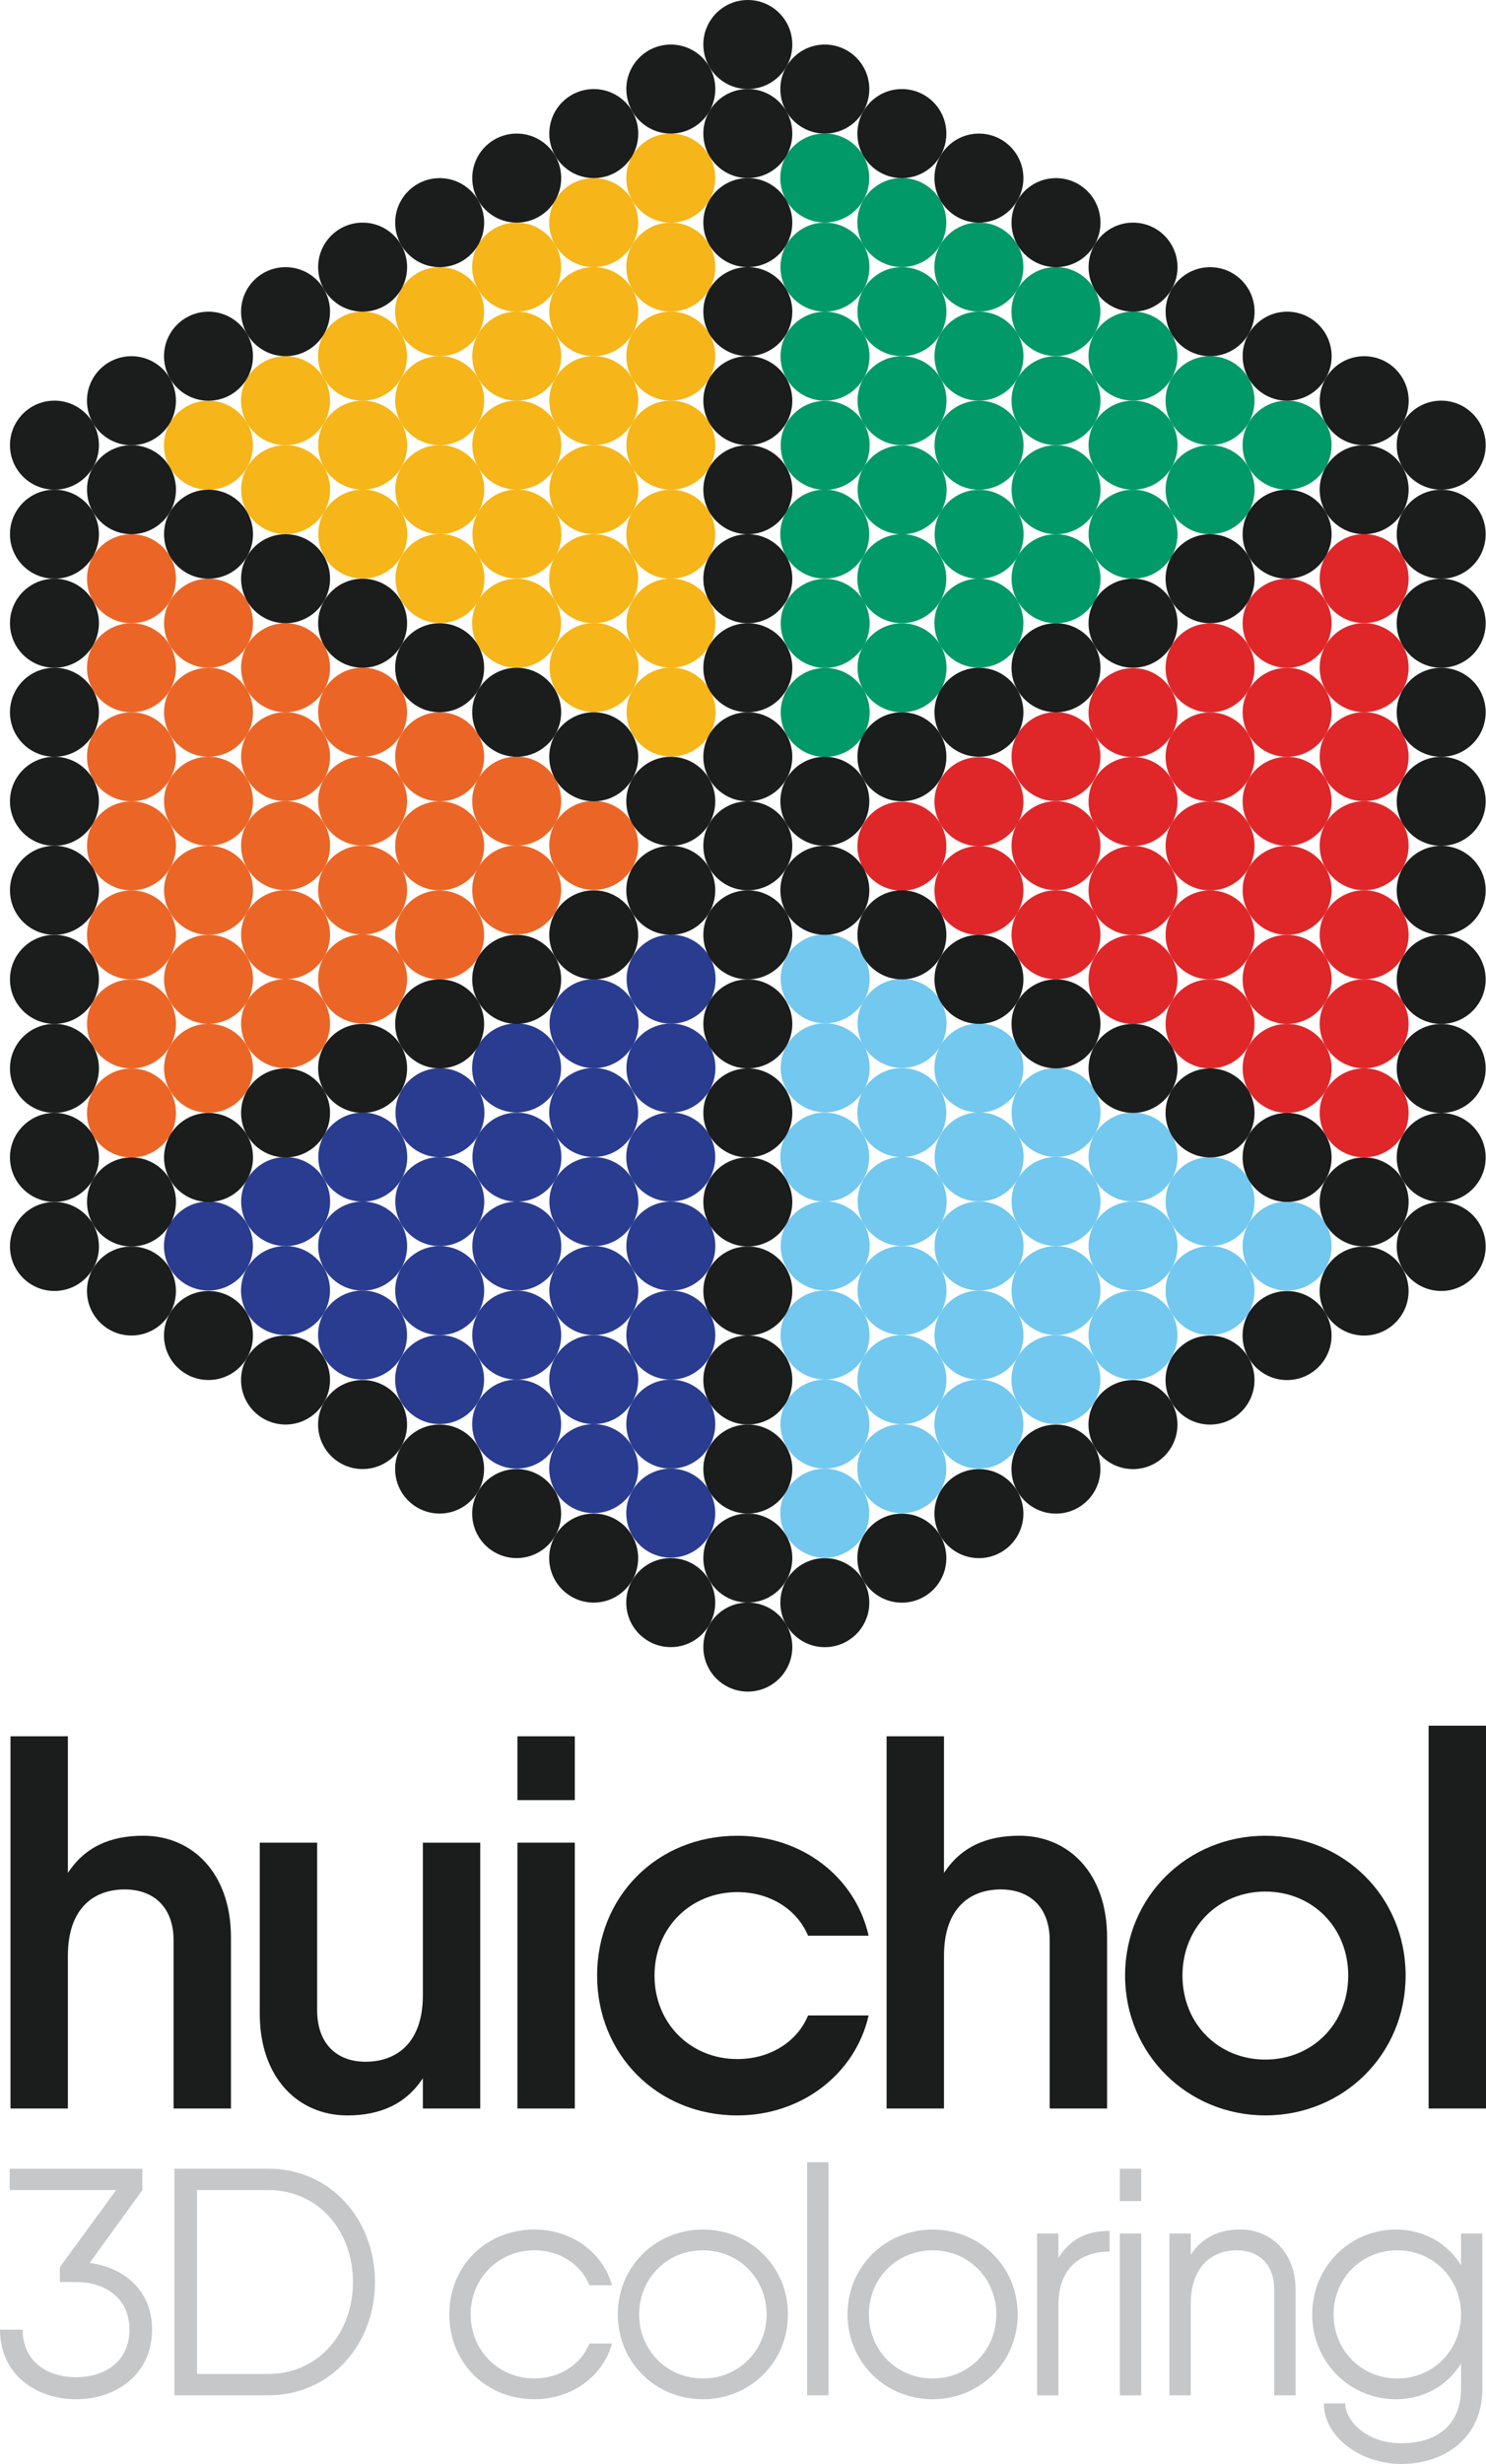 <?xml version="1.0" encoding="utf-8"?>
<!-- Generator: Adobe Illustrator 22.0.1, SVG Export Plug-In . SVG Version: 6.00 Build 0)  -->
<svg version="1.1" id="layout" xmlns="http://www.w3.org/2000/svg" xmlns:xlink="http://www.w3.org/1999/xlink" x="0px" y="0px"
	 viewBox="0 0 82.852 137.267" enable-background="new 0 0 82.852 137.267" xml:space="preserve">
<g>
	<g>
		<circle fill="#EB6626" cx="7.331" cy="32.241" r="2.48"/>
		<circle fill="#EB6626" cx="7.331" cy="37.201" r="2.48"/>
		<circle fill="#EB6626" cx="7.331" cy="42.162" r="2.48"/>
		<circle fill="#EB6626" cx="7.331" cy="47.123" r="2.48"/>
		<circle fill="#EB6626" cx="7.331" cy="52.083" r="2.48"/>
		<circle fill="#EB6626" cx="7.331" cy="57.044" r="2.48"/>
		<circle fill="#EB6626" cx="7.331" cy="62.005" r="2.48"/>
		<circle fill="#EB6626" cx="11.627" cy="34.719" r="2.48"/>
		<circle fill="#EB6626" cx="11.627" cy="39.678" r="2.48"/>
		<circle fill="#EB6626" cx="11.627" cy="44.638" r="2.48"/>
		<circle fill="#EB6626" cx="11.627" cy="49.597" r="2.48"/>
		<circle fill="#EB6626" cx="11.627" cy="54.556" r="2.48"/>
		<circle fill="#EB6626" cx="11.627" cy="59.515" r="2.48"/>
		<circle fill="#EB6626" cx="15.922" cy="37.198" r="2.48"/>
		<circle fill="#EB6626" cx="15.922" cy="42.155" r="2.48"/>
		<circle fill="#EB6626" cx="15.922" cy="47.113" r="2.48"/>
		<circle fill="#EB6626" cx="15.922" cy="52.071" r="2.48"/>
		<circle fill="#EB6626" cx="15.922" cy="57.029" r="2.48"/>
		<circle fill="#EB6626" cx="20.218" cy="39.675" r="2.48"/>
		<circle fill="#EB6626" cx="20.218" cy="44.63" r="2.48"/>
		<circle fill="#EB6626" cx="20.218" cy="49.584" r="2.48"/>
		<circle fill="#EB6626" cx="20.218" cy="54.539" r="2.48"/>
		<circle fill="#EB6626" cx="24.513" cy="42.162" r="2.48"/>
		<circle fill="#EB6626" cx="24.513" cy="47.124" r="2.48"/>
		<circle fill="#EB6626" cx="24.513" cy="52.086" r="2.48"/>
		<circle fill="#EB6626" cx="28.808" cy="44.63" r="2.48"/>
		<circle fill="#EB6626" cx="28.808" cy="49.579" r="2.48"/>
		<circle fill="#EB6626" cx="33.104" cy="47.099" r="2.48"/>
	</g>
	<g>
		<circle fill="#DF2729" cx="76.058" cy="61.998" r="2.48"/>
		<circle fill="#DF2729" cx="76.058" cy="57.037" r="2.48"/>
		<circle fill="#DF2729" cx="76.058" cy="52.077" r="2.48"/>
		<circle fill="#DF2729" cx="76.058" cy="47.116" r="2.48"/>
		<circle fill="#DF2729" cx="76.058" cy="42.155" r="2.48"/>
		<circle fill="#DF2729" cx="76.058" cy="37.195" r="2.48"/>
		<circle fill="#DF2729" cx="76.058" cy="32.234" r="2.48"/>
		<circle fill="#DF2729" cx="71.763" cy="59.52" r="2.48"/>
		<circle fill="#DF2729" cx="71.763" cy="54.56" r="2.48"/>
		<circle fill="#DF2729" cx="71.763" cy="49.601" r="2.48"/>
		<circle fill="#DF2729" cx="71.763" cy="44.642" r="2.48"/>
		<circle fill="#DF2729" cx="71.763" cy="39.683" r="2.48"/>
		<circle fill="#DF2729" cx="71.763" cy="34.724" r="2.48"/>
		<circle fill="#DF2729" cx="67.467" cy="57.041" r="2.48"/>
		<circle fill="#DF2729" cx="67.467" cy="52.083" r="2.48"/>
		<circle fill="#DF2729" cx="67.467" cy="47.126" r="2.48"/>
		<circle fill="#DF2729" cx="67.467" cy="42.168" r="2.48"/>
		<circle fill="#DF2729" cx="67.467" cy="37.21" r="2.48"/>
		<circle fill="#DF2729" cx="63.172" cy="54.564" r="2.48"/>
		<circle fill="#DF2729" cx="63.172" cy="49.609" r="2.48"/>
		<circle fill="#DF2729" cx="63.172" cy="44.654" r="2.48"/>
		<circle fill="#DF2729" cx="63.172" cy="39.7" r="2.48"/>
		<circle fill="#DF2729" cx="58.877" cy="52.077" r="2.48"/>
		<circle fill="#DF2729" cx="58.877" cy="47.115" r="2.48"/>
		<circle fill="#DF2729" cx="58.877" cy="42.152" r="2.48"/>
		<circle fill="#DF2729" cx="54.581" cy="49.609" r="2.48"/>
		<circle fill="#DF2729" cx="54.581" cy="44.66" r="2.48"/>
		<circle fill="#DF2729" cx="50.286" cy="47.14" r="2.48"/>
	</g>
	<g>
		<circle fill="#009967" cx="71.762" cy="24.799" r="2.48"/>
		<circle fill="#009967" cx="67.466" cy="22.319" r="2.48"/>
		<circle fill="#009967" cx="63.17" cy="19.838" r="2.48"/>
		<circle fill="#009967" cx="58.874" cy="17.358" r="2.48"/>
		<circle fill="#009967" cx="54.578" cy="14.878" r="2.48"/>
		<circle fill="#009967" cx="50.281" cy="12.397" r="2.48"/>
		<circle fill="#009967" cx="45.985" cy="9.917" r="2.48"/>
		<circle fill="#009967" cx="67.468" cy="27.28" r="2.48"/>
		<circle fill="#009967" cx="63.173" cy="24.8" r="2.48"/>
		<circle fill="#009967" cx="58.878" cy="22.321" r="2.48"/>
		<circle fill="#009967" cx="54.583" cy="19.841" r="2.48"/>
		<circle fill="#009967" cx="50.288" cy="17.361" r="2.48"/>
		<circle fill="#009967" cx="45.994" cy="14.882" r="2.48"/>
		<circle fill="#009967" cx="63.174" cy="29.76" r="2.48"/>
		<circle fill="#009967" cx="58.88" cy="27.282" r="2.48"/>
		<circle fill="#009967" cx="54.586" cy="24.803" r="2.48"/>
		<circle fill="#009967" cx="50.293" cy="22.324" r="2.48"/>
		<circle fill="#009967" cx="45.999" cy="19.845" r="2.48"/>
		<circle fill="#009967" cx="58.881" cy="32.242" r="2.48"/>
		<circle fill="#009967" cx="54.59" cy="29.765" r="2.48"/>
		<circle fill="#009967" cx="50.299" cy="27.287" r="2.48"/>
		<circle fill="#009967" cx="46.008" cy="24.81" r="2.48"/>
		<circle fill="#009967" cx="54.579" cy="34.718" r="2.48"/>
		<circle fill="#009967" cx="50.281" cy="32.237" r="2.48"/>
		<circle fill="#009967" cx="45.984" cy="29.756" r="2.48"/>
		<circle fill="#009967" cx="50.294" cy="37.204" r="2.48"/>
		<circle fill="#009967" cx="46.008" cy="34.73" r="2.48"/>
		<circle fill="#009967" cx="46.008" cy="39.69" r="2.48"/>
	</g>
	<g>
		<circle fill="#F6B518" cx="37.398" cy="9.921" r="2.48"/>
		<circle fill="#F6B518" cx="33.102" cy="12.401" r="2.48"/>
		<circle fill="#F6B518" cx="28.806" cy="14.881" r="2.48"/>
		<circle fill="#F6B518" cx="24.51" cy="17.362" r="2.48"/>
		<circle fill="#F6B518" cx="20.214" cy="19.842" r="2.48"/>
		<circle fill="#F6B518" cx="15.918" cy="22.323" r="2.48"/>
		<circle fill="#F6B518" cx="11.622" cy="24.803" r="2.48"/>
		<circle fill="#F6B518" cx="37.4" cy="14.88" r="2.48"/>
		<circle fill="#F6B518" cx="33.105" cy="17.36" r="2.48"/>
		<circle fill="#F6B518" cx="28.81" cy="19.839" r="2.48"/>
		<circle fill="#F6B518" cx="24.515" cy="22.319" r="2.48"/>
		<circle fill="#F6B518" cx="20.22" cy="24.798" r="2.48"/>
		<circle fill="#F6B518" cx="15.926" cy="27.278" r="2.48"/>
		<circle fill="#F6B518" cx="37.401" cy="19.839" r="2.48"/>
		<circle fill="#F6B518" cx="33.107" cy="22.318" r="2.48"/>
		<circle fill="#F6B518" cx="28.814" cy="24.797" r="2.48"/>
		<circle fill="#F6B518" cx="24.52" cy="27.276" r="2.48"/>
		<circle fill="#F6B518" cx="20.227" cy="29.755" r="2.48"/>
		<circle fill="#F6B518" cx="37.403" cy="24.798" r="2.48"/>
		<circle fill="#F6B518" cx="33.112" cy="27.275" r="2.48"/>
		<circle fill="#F6B518" cx="28.821" cy="29.753" r="2.48"/>
		<circle fill="#F6B518" cx="24.53" cy="32.23" r="2.48"/>
		<circle fill="#F6B518" cx="37.397" cy="29.761" r="2.48"/>
		<circle fill="#F6B518" cx="33.1" cy="32.242" r="2.48"/>
		<circle fill="#F6B518" cx="28.802" cy="34.723" r="2.48"/>
		<circle fill="#F6B518" cx="37.408" cy="34.715" r="2.48"/>
		<circle fill="#F6B518" cx="33.121" cy="37.19" r="2.48"/>
		<circle fill="#F6B518" cx="37.417" cy="39.67" r="2.48"/>
	</g>
	<g>
		<circle fill="#72C8EF" cx="71.762" cy="69.419" r="2.48"/>
		<circle fill="#72C8EF" cx="67.466" cy="71.899" r="2.48"/>
		<circle fill="#72C8EF" cx="63.17" cy="74.38" r="2.48"/>
		<circle fill="#72C8EF" cx="58.874" cy="76.86" r="2.48"/>
		<circle fill="#72C8EF" cx="54.578" cy="79.34" r="2.48"/>
		<circle fill="#72C8EF" cx="50.281" cy="81.821" r="2.48"/>
		<circle fill="#72C8EF" cx="45.985" cy="84.301" r="2.48"/>
		<circle fill="#72C8EF" cx="67.468" cy="66.938" r="2.48"/>
		<circle fill="#72C8EF" cx="63.173" cy="69.418" r="2.48"/>
		<circle fill="#72C8EF" cx="58.878" cy="71.897" r="2.48"/>
		<circle fill="#72C8EF" cx="54.583" cy="74.377" r="2.48"/>
		<circle fill="#72C8EF" cx="50.288" cy="76.857" r="2.48"/>
		<circle fill="#72C8EF" cx="45.994" cy="79.336" r="2.48"/>
		<circle fill="#72C8EF" cx="63.174" cy="64.458" r="2.48"/>
		<circle fill="#72C8EF" cx="58.88" cy="66.936" r="2.48"/>
		<circle fill="#72C8EF" cx="54.586" cy="69.415" r="2.48"/>
		<circle fill="#72C8EF" cx="50.293" cy="71.894" r="2.48"/>
		<circle fill="#72C8EF" cx="45.999" cy="74.373" r="2.48"/>
		<circle fill="#72C8EF" cx="58.881" cy="61.976" r="2.48"/>
		<circle fill="#72C8EF" cx="54.59" cy="64.453" r="2.48"/>
		<circle fill="#72C8EF" cx="50.299" cy="66.931" r="2.48"/>
		<circle fill="#72C8EF" cx="46.008" cy="69.408" r="2.48"/>
		<circle fill="#72C8EF" cx="54.579" cy="59.5" r="2.48"/>
		<circle fill="#72C8EF" cx="50.281" cy="61.981" r="2.48"/>
		<circle fill="#72C8EF" cx="45.984" cy="64.462" r="2.48"/>
		<circle fill="#72C8EF" cx="50.294" cy="57.014" r="2.48"/>
		<circle fill="#72C8EF" cx="46.008" cy="59.488" r="2.48"/>
		<circle fill="#72C8EF" cx="46.008" cy="54.528" r="2.48"/>
	</g>
	<g>
		<circle fill="#293C8F" cx="37.398" cy="84.297" r="2.48"/>
		<circle fill="#293C8F" cx="33.102" cy="81.817" r="2.48"/>
		<circle fill="#293C8F" cx="28.806" cy="79.337" r="2.48"/>
		<circle fill="#293C8F" cx="24.51" cy="76.856" r="2.48"/>
		<circle fill="#293C8F" cx="20.214" cy="74.376" r="2.48"/>
		<circle fill="#293C8F" cx="15.918" cy="71.896" r="2.48"/>
		<circle fill="#293C8F" cx="11.622" cy="69.415" r="2.48"/>
		<circle fill="#293C8F" cx="37.4" cy="79.338" r="2.48"/>
		<circle fill="#293C8F" cx="33.105" cy="76.858" r="2.48"/>
		<circle fill="#293C8F" cx="28.81" cy="74.379" r="2.48"/>
		<circle fill="#293C8F" cx="24.515" cy="71.899" r="2.48"/>
		<circle fill="#293C8F" cx="20.22" cy="69.42" r="2.48"/>
		<circle fill="#293C8F" cx="15.926" cy="66.94" r="2.48"/>
		<circle fill="#293C8F" cx="37.401" cy="74.379" r="2.48"/>
		<circle fill="#293C8F" cx="33.107" cy="71.9" r="2.48"/>
		<circle fill="#293C8F" cx="28.814" cy="69.421" r="2.48"/>
		<circle fill="#293C8F" cx="24.52" cy="66.942" r="2.48"/>
		<circle fill="#293C8F" cx="20.227" cy="64.463" r="2.48"/>
		<circle fill="#293C8F" cx="37.403" cy="69.42" r="2.48"/>
		<circle fill="#293C8F" cx="33.112" cy="66.943" r="2.48"/>
		<circle fill="#293C8F" cx="28.821" cy="64.465" r="2.48"/>
		<circle fill="#293C8F" cx="24.53" cy="61.988" r="2.48"/>
		<circle fill="#293C8F" cx="37.397" cy="64.457" r="2.48"/>
		<circle fill="#293C8F" cx="33.1" cy="61.976" r="2.48"/>
		<circle fill="#293C8F" cx="28.802" cy="59.495" r="2.48"/>
		<circle fill="#293C8F" cx="37.408" cy="59.503" r="2.48"/>
		<circle fill="#293C8F" cx="33.121" cy="57.028" r="2.48"/>
		<circle fill="#293C8F" cx="37.417" cy="54.549" r="2.48"/>
	</g>
	<g>
		<circle fill="#1B1C1C" cx="41.695" cy="2.48" r="2.48"/>
		<circle fill="#1B1C1C" cx="41.695" cy="7.44" r="2.48"/>
		<circle fill="#1B1C1C" cx="41.695" cy="12.4" r="2.48"/>
		<circle fill="#1B1C1C" cx="41.695" cy="17.36" r="2.48"/>
		<circle fill="#1B1C1C" cx="41.695" cy="22.32" r="2.48"/>
		<circle fill="#1B1C1C" cx="41.695" cy="27.28" r="2.48"/>
		<circle fill="#1B1C1C" cx="41.695" cy="32.24" r="2.48"/>
		<circle fill="#1B1C1C" cx="41.695" cy="37.2" r="2.48"/>
		<circle fill="#1B1C1C" cx="41.695" cy="42.16" r="2.48"/>
		<circle fill="#1B1C1C" cx="41.695" cy="47.12" r="2.48"/>
		<circle fill="#1B1C1C" cx="41.695" cy="52.08" r="2.48"/>
		<circle fill="#1B1C1C" cx="41.695" cy="57.04" r="2.48"/>
		<circle fill="#1B1C1C" cx="41.695" cy="62" r="2.48"/>
		<circle fill="#1B1C1C" cx="41.695" cy="66.96" r="2.48"/>
		<circle fill="#1B1C1C" cx="41.695" cy="71.92" r="2.48"/>
		<circle fill="#1B1C1C" cx="41.695" cy="76.88" r="2.48"/>
		<circle fill="#1B1C1C" cx="41.695" cy="81.84" r="2.48"/>
		<circle fill="#1B1C1C" cx="41.695" cy="86.799" r="2.48"/>
		<circle fill="#1B1C1C" cx="41.695" cy="91.759" r="2.48"/>
		<circle fill="#1B1C1C" cx="3.036" cy="24.8" r="2.48"/>
		<circle fill="#1B1C1C" cx="3.036" cy="29.76" r="2.48"/>
		<circle fill="#1B1C1C" cx="3.036" cy="34.72" r="2.48"/>
		<circle fill="#1B1C1C" cx="3.036" cy="39.68" r="2.48"/>
		<circle fill="#1B1C1C" cx="3.036" cy="44.64" r="2.48"/>
		<circle fill="#1B1C1C" cx="3.036" cy="49.6" r="2.48"/>
		<circle fill="#1B1C1C" cx="3.036" cy="54.56" r="2.48"/>
		<circle fill="#1B1C1C" cx="3.036" cy="59.52" r="2.48"/>
		<circle fill="#1B1C1C" cx="3.036" cy="64.48" r="2.48"/>
		<circle fill="#1B1C1C" cx="7.331" cy="27.28" r="2.48"/>
		<circle fill="#1B1C1C" cx="11.627" cy="29.76" r="2.48"/>
		<circle fill="#1B1C1C" cx="15.922" cy="32.24" r="2.48"/>
		<circle fill="#1B1C1C" cx="20.218" cy="34.72" r="2.48"/>
		<circle fill="#1B1C1C" cx="24.513" cy="37.2" r="2.48"/>
		<circle fill="#1B1C1C" cx="28.808" cy="39.68" r="2.48"/>
		<circle fill="#1B1C1C" cx="33.104" cy="42.16" r="2.48"/>
		<circle fill="#1B1C1C" cx="37.399" cy="44.64" r="2.48"/>
		<circle fill="#1B1C1C" cx="45.99" cy="49.6" r="2.48"/>
		<circle fill="#1B1C1C" cx="50.286" cy="52.08" r="2.48"/>
		<circle fill="#1B1C1C" cx="54.581" cy="54.56" r="2.48"/>
		<circle fill="#1B1C1C" cx="58.877" cy="57.04" r="2.48"/>
		<circle fill="#1B1C1C" cx="63.172" cy="59.52" r="2.48"/>
		<circle fill="#1B1C1C" cx="67.467" cy="62" r="2.48"/>
		<circle fill="#1B1C1C" cx="71.763" cy="64.48" r="2.48"/>
		<circle fill="#1B1C1C" cx="76.058" cy="66.96" r="2.48"/>
		<circle fill="#1B1C1C" cx="80.354" cy="69.44" r="2.48"/>
		<circle fill="#1B1C1C" cx="3.036" cy="69.44" r="2.48"/>
		<circle fill="#1B1C1C" cx="7.331" cy="66.96" r="2.48"/>
		<circle fill="#1B1C1C" cx="11.627" cy="64.48" r="2.48"/>
		<circle fill="#1B1C1C" cx="15.922" cy="62" r="2.48"/>
		<circle fill="#1B1C1C" cx="20.218" cy="59.52" r="2.48"/>
		<circle fill="#1B1C1C" cx="24.513" cy="57.04" r="2.48"/>
		<circle fill="#1B1C1C" cx="28.808" cy="54.56" r="2.48"/>
		<circle fill="#1B1C1C" cx="33.104" cy="52.08" r="2.48"/>
		<circle fill="#1B1C1C" cx="37.399" cy="49.6" r="2.48"/>
		<circle fill="#1B1C1C" cx="45.99" cy="44.64" r="2.48"/>
		<circle fill="#1B1C1C" cx="50.286" cy="42.16" r="2.48"/>
		<circle fill="#1B1C1C" cx="54.581" cy="39.68" r="2.48"/>
		<circle fill="#1B1C1C" cx="58.877" cy="37.2" r="2.48"/>
		<circle fill="#1B1C1C" cx="63.172" cy="34.72" r="2.48"/>
		<circle fill="#1B1C1C" cx="67.467" cy="32.24" r="2.48"/>
		<circle fill="#1B1C1C" cx="71.763" cy="29.76" r="2.48"/>
		<circle fill="#1B1C1C" cx="76.058" cy="27.28" r="2.48"/>
		<circle fill="#1B1C1C" cx="80.354" cy="24.8" r="2.48"/>
		<circle fill="#1B1C1C" cx="80.354" cy="29.761" r="2.48"/>
		<circle fill="#1B1C1C" cx="80.354" cy="34.721" r="2.48"/>
		<circle fill="#1B1C1C" cx="80.354" cy="39.682" r="2.48"/>
		<circle fill="#1B1C1C" cx="80.354" cy="44.643" r="2.48"/>
		<circle fill="#1B1C1C" cx="80.354" cy="49.603" r="2.48"/>
		<circle fill="#1B1C1C" cx="80.354" cy="54.564" r="2.48"/>
		<circle fill="#1B1C1C" cx="80.354" cy="59.525" r="2.48"/>
		<circle fill="#1B1C1C" cx="80.354" cy="64.486" r="2.48"/>
		<circle fill="#1B1C1C" cx="7.329" cy="71.921" r="2.48"/>
		<circle fill="#1B1C1C" cx="11.624" cy="74.401" r="2.48"/>
		<circle fill="#1B1C1C" cx="15.92" cy="76.881" r="2.48"/>
		<circle fill="#1B1C1C" cx="20.215" cy="79.361" r="2.48"/>
		<circle fill="#1B1C1C" cx="24.51" cy="81.841" r="2.48"/>
		<circle fill="#1B1C1C" cx="28.806" cy="84.321" r="2.48"/>
		<circle fill="#1B1C1C" cx="33.101" cy="86.801" r="2.48"/>
		<circle fill="#1B1C1C" cx="37.397" cy="89.281" r="2.48"/>
		<circle fill="#1B1C1C" cx="45.988" cy="4.962" r="2.48"/>
		<circle fill="#1B1C1C" cx="50.284" cy="7.442" r="2.48"/>
		<circle fill="#1B1C1C" cx="54.58" cy="9.923" r="2.48"/>
		<circle fill="#1B1C1C" cx="58.877" cy="12.403" r="2.48"/>
		<circle fill="#1B1C1C" cx="63.173" cy="14.883" r="2.48"/>
		<circle fill="#1B1C1C" cx="67.469" cy="17.364" r="2.48"/>
		<circle fill="#1B1C1C" cx="71.765" cy="19.844" r="2.48"/>
		<circle fill="#1B1C1C" cx="76.061" cy="22.324" r="2.48"/>
		<circle fill="#1B1C1C" cx="45.988" cy="89.284" r="2.48"/>
		<circle fill="#1B1C1C" cx="50.283" cy="86.804" r="2.48"/>
		<circle fill="#1B1C1C" cx="54.579" cy="84.324" r="2.48"/>
		<circle fill="#1B1C1C" cx="58.874" cy="81.844" r="2.48"/>
		<circle fill="#1B1C1C" cx="63.169" cy="79.364" r="2.48"/>
		<circle fill="#1B1C1C" cx="67.465" cy="76.884" r="2.48"/>
		<circle fill="#1B1C1C" cx="71.76" cy="74.404" r="2.48"/>
		<circle fill="#1B1C1C" cx="76.056" cy="71.924" r="2.48"/>
		<circle fill="#1B1C1C" cx="7.329" cy="22.324" r="2.48"/>
		<circle fill="#1B1C1C" cx="11.625" cy="19.844" r="2.48"/>
		<circle fill="#1B1C1C" cx="15.921" cy="17.363" r="2.48"/>
		<circle fill="#1B1C1C" cx="20.218" cy="14.883" r="2.48"/>
		<circle fill="#1B1C1C" cx="24.514" cy="12.403" r="2.48"/>
		<circle fill="#1B1C1C" cx="28.81" cy="9.922" r="2.48"/>
		<circle fill="#1B1C1C" cx="33.106" cy="7.442" r="2.48"/>
		<circle fill="#1B1C1C" cx="37.402" cy="4.962" r="2.48"/>
	</g>
	<g>
		<path fill="#1B1C1C" d="M12.877,107.927v9.538H9.679v-9.361c0-1.896-1.155-2.844-2.725-2.844c-1.659,0-3.169,0.978-3.169,3.703
			v8.501h-3.2V96.729h3.2v7.613c0.948-1.452,2.369-2.074,4.206-2.074C10.745,102.269,12.877,104.372,12.877,107.927z"/>
		<path fill="#1B1C1C" d="M26.776,102.654v14.811h-3.199v-1.688c-0.948,1.451-2.4,2.073-4.206,2.073
			c-2.755,0-4.888-2.103-4.888-5.657v-9.538h3.199v9.331c0,1.926,1.156,2.874,2.695,2.874c1.689,0,3.2-1.008,3.2-3.703v-8.501
			H26.776z"/>
		<path fill="#1B1C1C" d="M28.849,96.729h3.2v3.555h-3.2V96.729z M28.849,102.654h3.2v14.811h-3.2V102.654z"/>
		<path fill="#1B1C1C" d="M41.113,117.85c-4.473,0-7.821-3.406-7.821-7.79c0-4.413,3.348-7.79,7.821-7.79
			c3.584,0,6.575,2.281,7.317,5.569h-3.377c-0.623-1.481-2.134-2.429-3.94-2.429c-2.607,0-4.621,1.985-4.621,4.65
			c0,2.666,2.014,4.651,4.621,4.651c1.836,0,3.347-0.978,3.94-2.429h3.377C47.689,115.539,44.697,117.85,41.113,117.85z"/>
		<path fill="#1B1C1C" d="M61.725,107.927v9.538h-3.199v-9.361c0-1.896-1.155-2.844-2.725-2.844c-1.659,0-3.169,0.978-3.169,3.703
			v8.501h-3.2V96.729h3.2v7.613c0.948-1.452,2.369-2.074,4.206-2.074C59.593,102.269,61.725,104.372,61.725,107.927z"/>
		<path fill="#1B1C1C" d="M62.729,110.059c0-4.413,3.496-7.79,7.821-7.79c4.353,0,7.82,3.377,7.82,7.79
			c0,4.384-3.466,7.79-7.82,7.79C66.226,117.85,62.729,114.444,62.729,110.059z M75.17,110.059c0-2.695-2.014-4.68-4.62-4.68
			c-2.607,0-4.621,1.984-4.621,4.68c0,2.696,2.014,4.68,4.621,4.68C73.156,114.739,75.17,112.755,75.17,110.059z"/>
		<path fill="#1B1C1C" d="M79.652,96.137h3.2v21.327h-3.2V96.137z"/>
	</g>
	<g>
		<path fill="#C5C7C9" d="M8.478,129.783c0,2.507-2.021,3.878-4.239,3.878c-2.218,0-4.238-1.371-4.238-3.878h1.263
			c0,1.749,1.335,2.651,2.976,2.651c1.642,0,2.977-0.902,2.977-2.651c0-1.75-1.335-2.651-2.977-2.651v-0.019l-0.018,0.019H3.337
			v-0.83l3.139-4.292H0.541v-1.19h7.396v1.19l-2.94,4.058C6.89,126.32,8.478,127.564,8.478,129.783z"/>
		<path fill="#C5C7C9" d="M20.906,127.131c0,3.48-2.471,6.312-5.952,6.312h-4.688H9.725v-12.625h1.262h3.968
			C18.436,120.819,20.906,123.65,20.906,127.131z M19.68,127.131c0-2.832-1.911-5.122-4.726-5.122h-3.968v10.244h3.968
			C17.769,132.253,19.68,129.963,19.68,127.131z"/>
		<path fill="#C5C7C9" d="M29.794,133.66c-2.724,0-4.743-2.057-4.743-4.726c0-2.67,2.02-4.726,4.743-4.726
			c2.074,0,3.806,1.263,4.329,3.103H32.86c-0.469-1.173-1.659-1.948-3.066-1.948c-2.002,0-3.553,1.569-3.553,3.571
			s1.551,3.571,3.553,3.571c1.425,0,2.615-0.794,3.066-1.948h1.263C33.617,132.398,31.868,133.66,29.794,133.66z"/>
		<path fill="#C5C7C9" d="M34.446,128.935c0-2.67,2.11-4.726,4.743-4.726s4.743,2.056,4.743,4.726c0,2.669-2.11,4.726-4.743,4.726
			S34.446,131.604,34.446,128.935z M42.742,128.935c0-2.002-1.551-3.571-3.553-3.571s-3.553,1.569-3.553,3.571
			s1.551,3.571,3.553,3.571S42.742,130.937,42.742,128.935z"/>
		<path fill="#C5C7C9" d="M45.001,120.458h1.19v12.985h-1.19V120.458z"/>
		<path fill="#C5C7C9" d="M47.255,128.935c0-2.67,2.11-4.726,4.743-4.726s4.743,2.056,4.743,4.726c0,2.669-2.11,4.726-4.743,4.726
			S47.255,131.604,47.255,128.935z M55.551,128.935c0-2.002-1.551-3.571-3.553-3.571s-3.553,1.569-3.553,3.571
			s1.551,3.571,3.553,3.571S55.551,130.937,55.551,128.935z"/>
		<path fill="#C5C7C9" d="M61.861,124.282v1.154c-1.443,0-2.85,0.758-2.85,2.994v5.014h-1.19v-9.018h1.19v1.37
			C59.715,124.642,60.743,124.282,61.861,124.282z"/>
		<path fill="#C5C7C9" d="M62.437,120.819h1.19v1.804h-1.19V120.819z M62.437,124.426h1.19v9.018h-1.19V124.426z"/>
		<path fill="#C5C7C9" d="M72.234,127.546v5.897h-1.19v-5.897c0-1.425-0.884-2.183-2.093-2.183c-1.227,0-2.561,0.758-2.561,2.994
			v5.086H65.2v-9.018h1.19v1.19c0.703-1.064,1.695-1.407,2.777-1.407C70.846,124.209,72.234,125.472,72.234,127.546z"/>
		<path fill="#C5C7C9" d="M82.65,124.426v8.657c0,2.741-2.11,4.184-4.526,4.184c-2.201,0-4.311-1.461-4.311-3.372h1.19
			c0,0.938,1.154,2.218,3.12,2.218c2.182,0,3.336-1.19,3.336-3.029v-1.407c-0.757,1.208-2.038,1.984-3.643,1.984
			c-2.543,0-4.653-2.057-4.653-4.726c0-2.67,2.11-4.726,4.653-4.726c1.604,0,2.886,0.775,3.643,1.984v-1.768H82.65z M81.46,128.935
			c0-2.002-1.551-3.571-3.553-3.571s-3.553,1.569-3.553,3.571s1.551,3.571,3.553,3.571S81.46,130.937,81.46,128.935z"/>
	</g>
</g>
</svg>
